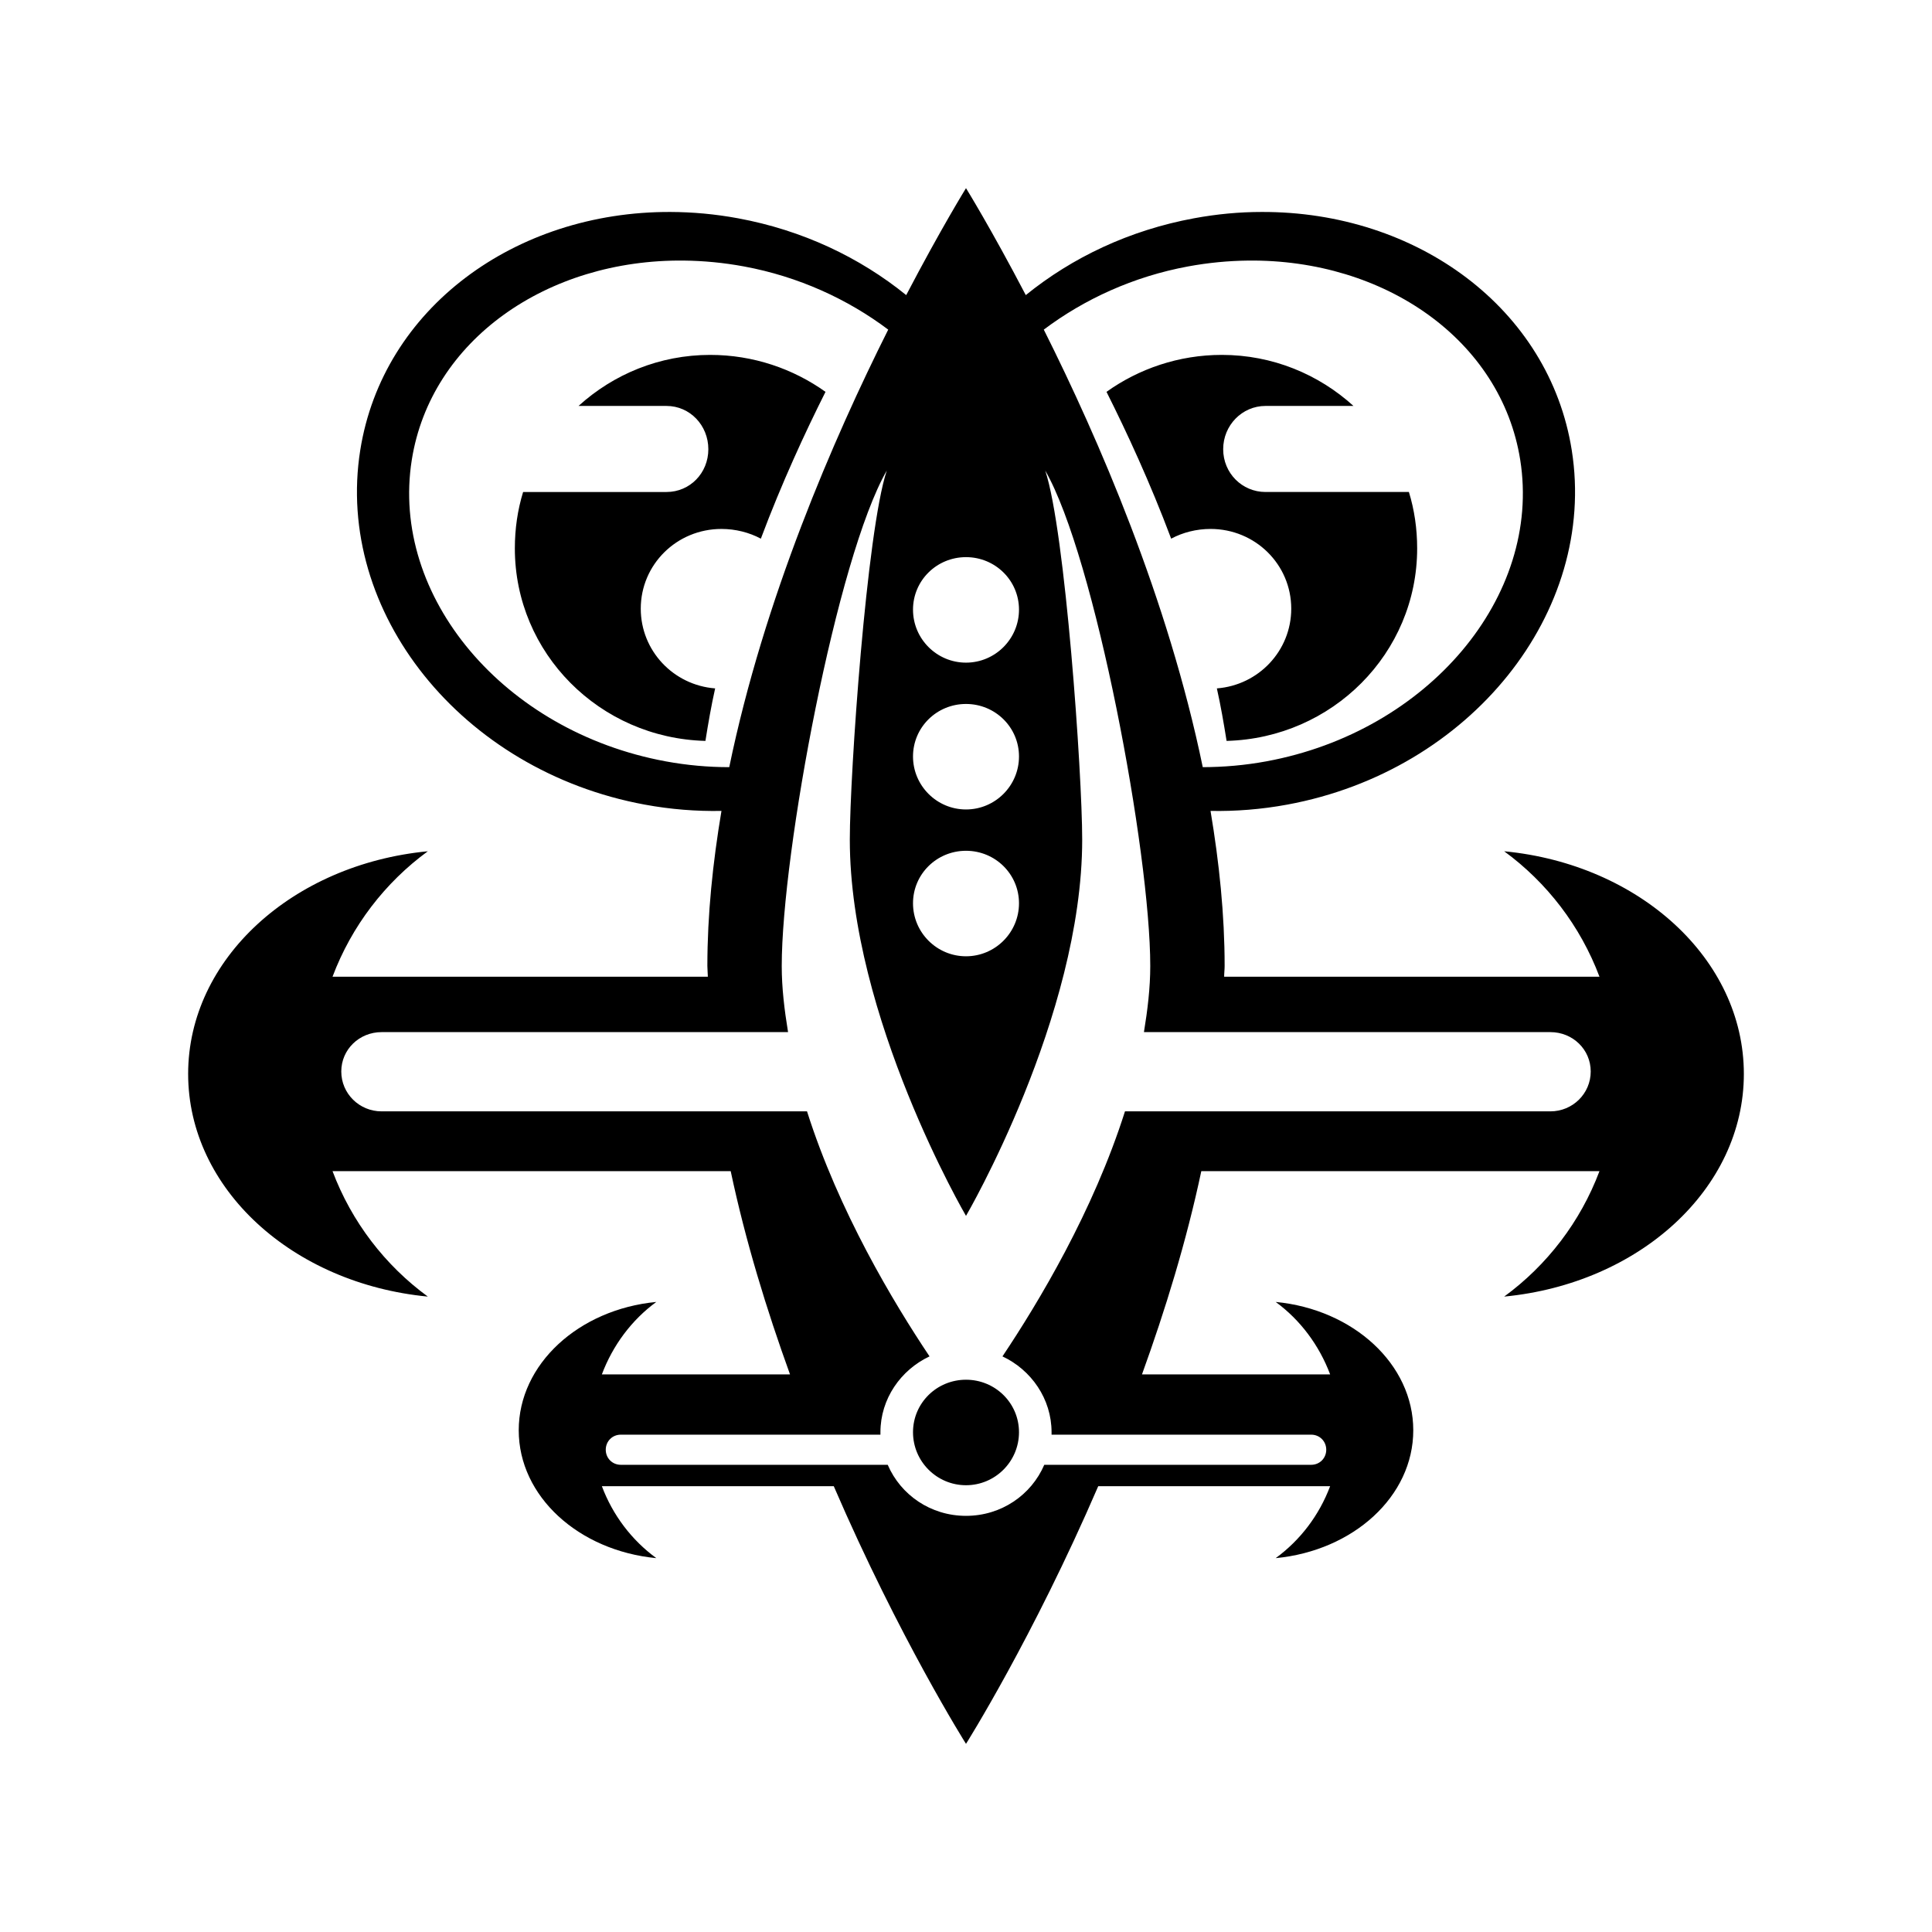 <svg xmlns="http://www.w3.org/2000/svg" width="100%" height="100%" viewBox="0 0 583.68 583.68"><path d="M291.842 56.84c0 0-7.544 12.187-18.066 32.312-14.043-11.373-31.306-19.606-50.819-23.206-6.912-1.276-13.711-1.886-20.415-1.91-46.934-0.169-86.918 29.155-93.706 71.969-7.759 48.93 30.628 96.869 85.922 107.072 7.845 1.448 15.626 2.054 23.206 1.909-2.627 15.634-4.259 31.368-4.26 46.853 0 1.073 0.132 2.155 0.146 3.231h-113.388c5.766-15.317 15.861-28.439 28.788-37.894-40.827 3.92-72.41 32.532-72.409 67.269s31.581 63.35 72.409 67.269c-12.926-9.455-23.022-22.577-28.788-37.894h120.291c4.505 21.242 10.902 41.996 17.919 61.394h-56.841c3.315-8.806 9.018-16.449 16.45-21.885-23.472 2.254-41.565 18.804-41.565 38.775s18.092 36.375 41.565 38.628c-7.432-5.436-13.135-12.932-16.45-21.738h70.06c19.814 45.935 39.95 77.844 39.95 77.844s20.136-31.908 39.95-77.844h70.059c-3.315 8.806-9.018 16.301-16.45 21.738 23.474-2.253 41.566-18.657 41.566-38.628s-18.094-36.521-41.566-38.775c7.432 5.436 13.135 13.078 16.45 21.885h-56.84c7.016-19.397 13.414-40.152 17.919-61.394h120.29c-5.766 15.317-15.861 28.438-28.788 37.894 40.828-3.919 72.41-32.532 72.41-67.269s-31.583-63.349-72.41-67.269c12.926 9.455 23.022 22.576 28.788 37.894h-113.388c0-1.076 0.146-2.158 0.146-3.231 0-15.485-1.633-31.219-4.26-46.853 7.58 0.146 15.361-0.461 23.206-1.909 55.294-10.203 93.68-58.142 85.922-107.072-6.789-42.814-46.772-72.137-93.706-71.969-6.705 0-13.504 0.634-20.416 1.91-19.513 3.601-36.776 11.833-50.819 23.206-10.521-20.125-18.065-32.312-18.065-32.312z m-85.188 21.884c5.912 0.065 11.964 0.636 18.066 1.762 16.585 3.06 31.436 9.932 43.622 19.094-16.534 32.985-37.522 81.358-48.028 132.188-6.293 0-12.72-0.559-19.24-1.762-48.814-9.007-83.215-49.778-76.669-91.062 5.728-36.124 40.871-60.695 82.25-60.219z m170.375 0c41.379-0.476 76.522 24.095 82.25 60.219 6.546 41.285-27.855 82.055-76.669 91.062-6.521 1.203-12.947 1.746-19.241 1.762-10.505-50.83-31.494-99.202-48.028-132.188 12.186-9.161 27.037-16.034 43.622-19.094 6.102-1.126 12.154-1.694 18.066-1.762z m-162.444 28.494c-15.403 0-29.309 5.894-39.803 15.422h26.585c7.052 0 12.631 5.845 12.631 13.072s-5.579 12.925-12.631 12.925h-43.328c-1.66 5.397-2.497 11.111-2.497 17.038 0 31.677 25.621 57.322 57.575 58.163 0.851-5.324 1.756-10.598 2.938-15.863-12.628-0.975-22.472-11.397-22.472-24.087 0-13.328 10.85-24.087 24.381-24.087 4.253 0 8.418 1.067 11.897 2.938 6.348-16.917 13.407-32.158 19.535-44.356-9.754-6.968-21.838-11.162-34.81-11.162z m154.512 0c-12.971 0-25.055 4.194-34.81 11.162 6.127 12.199 13.186 27.439 19.535 44.356 3.479-1.87 7.644-2.938 11.897-2.938 13.531 0 24.381 10.76 24.381 24.087 0 12.69-9.844 23.112-22.472 24.087 1.182 5.265 2.086 10.538 2.938 15.863 31.954-0.84 57.575-26.485 57.575-58.163 0-5.927-0.837-11.64-2.497-17.038h-43.328c-7.053 0-12.778-5.698-12.778-12.925s5.726-13.072 12.778-13.072h26.585c-10.495-9.528-24.401-15.422-39.803-15.422z m-101.197 34.956c-6.066 18.267-11.162 91.598-11.162 111.478 0 53.562 35.103 113.681 35.103 113.681s35.103-60.12 35.103-113.681c0-19.881-5.097-93.211-11.162-111.478 15.049 26.181 31.725 115.313 31.725 149.666 0 6.625-0.807 13.272-1.91 19.975h122.787c6.755 0 12.191 5.243 12.191 11.897s-5.436 12.044-12.191 12.044h-128.515c-9.598 30.23-26.073 57.663-37.013 74.025 8.68 4.079 14.834 12.808 14.835 22.913v0.735h78.431c2.594 0 4.553 2.023 4.553 4.553s-1.959 4.553-4.553 4.553h-80.635c-3.909 9.104-12.98 15.422-23.647 15.422s-19.738-6.318-23.647-15.422h-80.634c-2.594 0-4.553-2.024-4.553-4.553s1.959-4.553 4.553-4.553h78.431v-0.735c0-10.104 6.154-18.834 14.834-22.913-10.939-16.362-27.414-43.795-37.013-74.025h-128.515c-6.755 0-12.191-5.39-12.191-12.044s5.436-11.897 12.19-11.897h122.787c-1.102-6.702-1.909-13.35-1.909-19.975 0-34.352 16.676-123.484 31.725-149.665z m23.941 26.144c8.825 0 16.009 7.037 16.009 15.863s-7.184 16.01-16.009 16.01-16.01-7.184-16.01-16.01 7.184-15.863 16.009-15.863z m0 44.356c8.825 0 16.009 7.037 16.009 15.863s-7.184 16.01-16.009 16.01-16.01-7.184-16.01-16.01 7.184-15.863 16.01-15.862z m-0.001 44.356c8.826 0 16.01 7.037 16.01 15.863s-7.184 16.01-16.009 16.01-16.01-7.184-16.01-16.01 7.184-15.863 16.01-15.863z m0.001 159.8c-8.826 0-16.01 7.037-16.01 15.863s7.184 16.01 16.01 16.01 16.009-7.184 16.009-16.01-7.184-15.863-16.009-15.863z" /></svg>